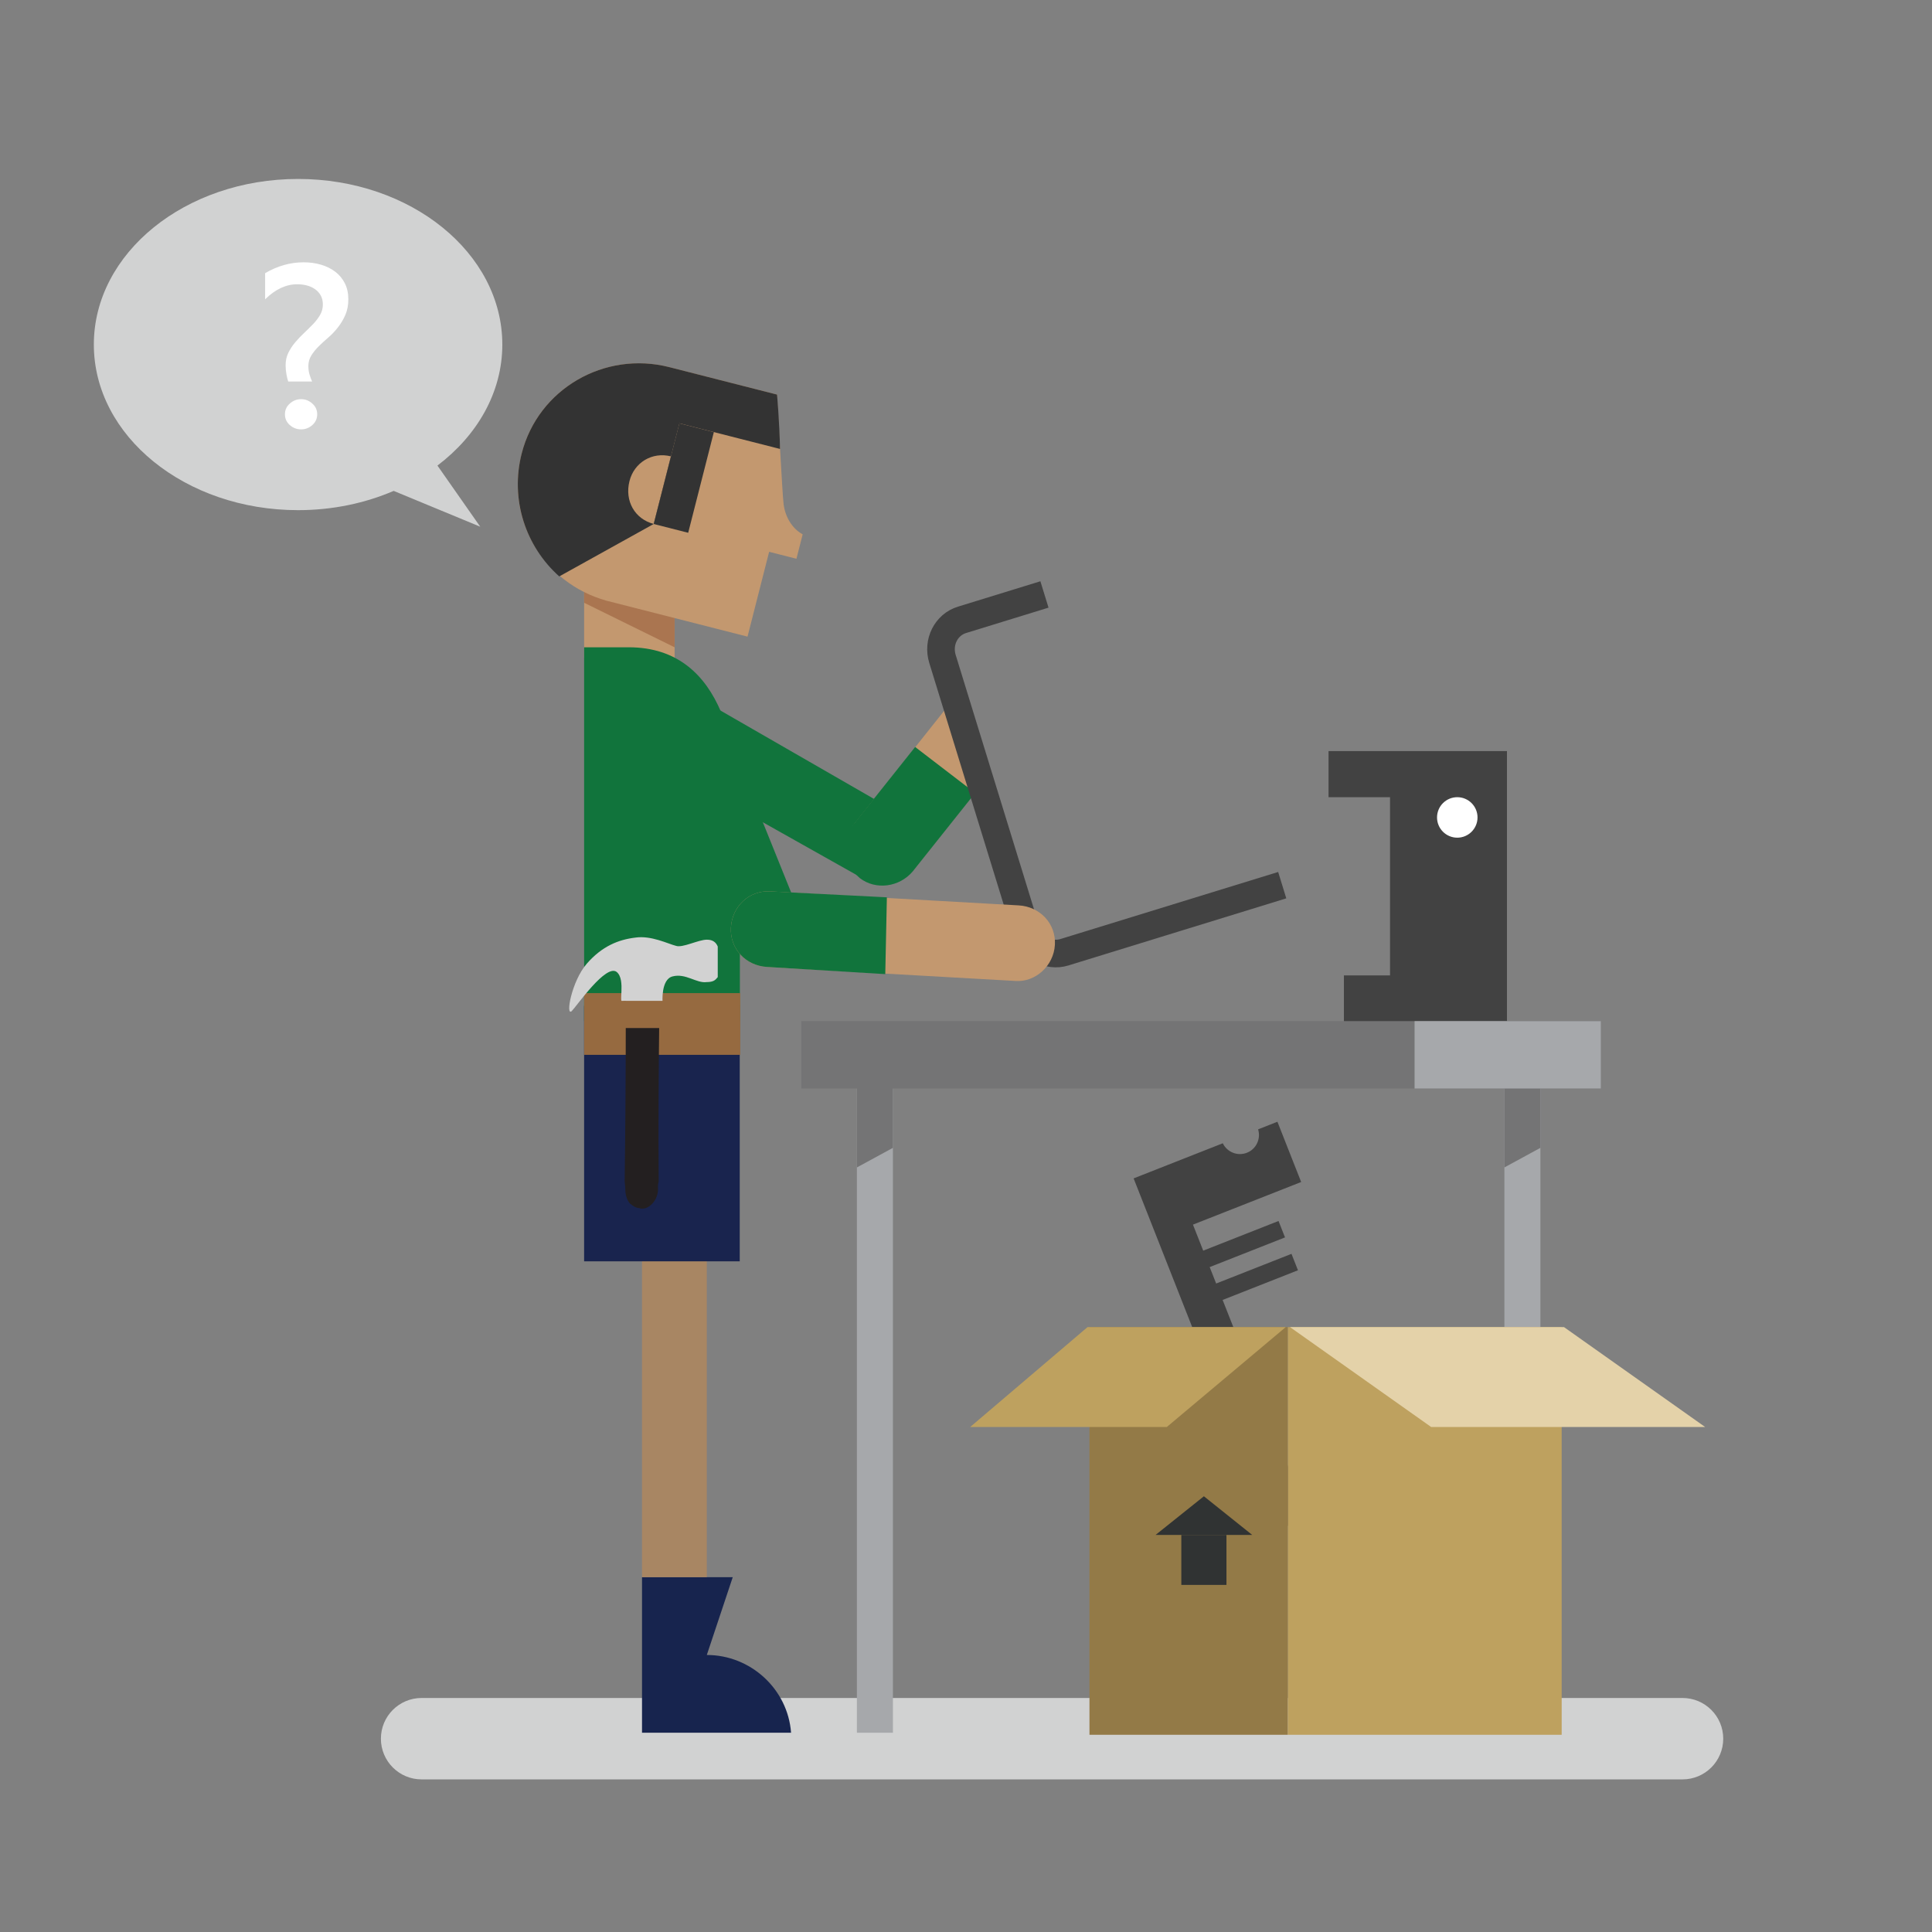 <?xml version="1.0" encoding="utf-8"?>
<!-- Generator: Adobe Illustrator 19.1.0, SVG Export Plug-In . SVG Version: 6.00 Build 0)  -->
<!DOCTYPE svg PUBLIC "-//W3C//DTD SVG 1.1//EN" "http://www.w3.org/Graphics/SVG/1.1/DTD/svg11.dtd">
<svg version="1.1" xmlns="http://www.w3.org/2000/svg" xmlns:xlink="http://www.w3.org/1999/xlink" x="0px" y="0px"
	 viewBox="0 0 350 350" style="enable-background:new 0 0 350 350;" xml:space="preserve">
<rect x="0" y="0" width="350" height="350" fill="#808080" stroke="none"/>
<style type="text/css">
	.st0{fill:#FFFFFF;}
	.st1{fill:#D1D2D2;}
	.st2{fill:none;stroke:#C7C7C7;stroke-miterlimit:10;}
	.st3{fill:none;stroke:#ADADAD;stroke-miterlimit:10;}
	.st4{fill:#0A78CD;stroke:#0A78CD;stroke-miterlimit:10;}
	.st5{fill:#0A78CD;}
	.st6{fill:#F3F3F3;}
	.st7{fill:#767576;}
	.st8{fill:#4D4E4E;}
	.st9{fill:#3A3F4F;}
	.st10{fill:#333333;}
	.st11{fill:#A88763;}
	.st12{fill:#00A59B;}
	.st13{fill:#F79421;}
	.st14{fill:none;stroke:#CCCBCB;stroke-width:1.032;stroke-miterlimit:10;}
	.st15{fill:#B3B2B3;}
	.st16{fill:#70553A;}
	.st17{fill:#D93E26;}
	.st18{fill:#C7C7C7;}
	.st19{fill:#6EC1E8;}
	.st20{fill:#FCB71E;}
	.st21{clip-path:url(#SVGID_2_);}
	.st22{fill:#58595B;}
	.st23{clip-path:url(#SVGID_4_);fill:#2A3281;}
	.st24{clip-path:url(#SVGID_4_);fill:#6DC1E8;}
	.st25{clip-path:url(#SVGID_4_);}
	.st26{clip-path:url(#SVGID_4_);fill:#FFFFFF;}
	.st27{clip-path:url(#SVGID_6_);}
	.st28{fill:none;stroke:#A6A8AB;stroke-width:4;stroke-miterlimit:10;}
	.st29{fill:#A78563;}
	.st30{fill:#17244E;}
	.st31{fill:#836442;}
	.st32{fill:#464646;}
	.st33{clip-path:url(#SVGID_8_);fill:#757575;}
	.st34{clip-path:url(#SVGID_8_);fill:#464646;}
	.st35{clip-path:url(#SVGID_8_);fill:#676868;}
	.st36{clip-path:url(#SVGID_8_);fill:#0872C4;}
	.st37{clip-path:url(#SVGID_8_);}
	.st38{clip-path:url(#SVGID_8_);fill:#FFFFFF;}
	.st39{clip-path:url(#SVGID_10_);fill:#2A3281;}
	.st40{clip-path:url(#SVGID_10_);fill:#909090;}
	.st41{clip-path:url(#SVGID_10_);}
	.st42{clip-path:url(#SVGID_10_);fill:#FFFFFF;}
	.st43{clip-path:url(#SVGID_12_);}
	.st44{fill:#95DBF4;}
	.st45{fill:#6DC1E8;}
	.st46{fill:#A6E4F7;}
	.st47{fill:#937A47;}
	.st48{fill:#737374;}
	.st49{fill-rule:evenodd;clip-rule:evenodd;fill:#515251;}
	.st50{fill:#A0D6F2;}
	.st51{fill:#A88663;}
	.st52{fill-rule:evenodd;clip-rule:evenodd;fill:#A88663;}
	.st53{fill-rule:evenodd;clip-rule:evenodd;fill:none;}
	.st54{clip-path:url(#SVGID_16_);fill-rule:evenodd;clip-rule:evenodd;fill:#221F1F;}
	.st55{fill:#11743C;}
	.st56{fill:#4F5251;}
	.st57{fill:#513B27;}
	.st58{fill:#A08260;}
	.st59{fill:none;stroke:#FFFFFF;stroke-width:0.146;stroke-linecap:round;stroke-linejoin:round;stroke-miterlimit:10;}
	.st60{fill:#563F25;}
	.st61{fill:#C49970;}
	.st62{fill:#2A3281;}
	.st63{fill:#B9131A;}
	.st64{fill:#DB5B26;}
	.st65{fill:#FCB713;}
	.st66{fill:#AB3924;}
	.st67{fill:#909090;}
	.st68{fill:#909090;stroke:#6D6E70;stroke-width:2;stroke-miterlimit:10;}
	.st69{fill:#D0D2D3;}
	.st70{fill:#6D6E70;}
	.st71{fill:#BBBDBF;}
	.st72{fill:#08BBF1;}
	.st73{fill:#71563B;}
	.st74{fill:#757575;}
	.st75{fill:none;}
	.st76{fill:#4BC0BE;}
	.st77{fill:#E3E3E3;}
	.st78{fill:none;stroke:#929497;stroke-width:4;stroke-miterlimit:10;}
	.st79{fill:#E71223;}
	.st80{fill:#F7CD47;}
	.st81{fill:#F5891F;}
	.st82{fill:#A77C4F;}
	.st83{clip-path:url(#SVGID_17_);fill:#A77C4F;}
	.st84{fill:#C3986F;}
	.st85{fill:#6D583F;}
	.st86{fill:#AA7953;}
	.st87{fill:#515050;}
	.st88{fill:#2072B8;}
	.st89{fill:#C6AC87;}
	.st90{fill:#9A7F5D;}
	.st91{fill:#9F7E5A;}
	.st92{fill:#F7EA31;}
	.st93{fill:#442159;}
	.st94{fill:#515251;}
	.st95{fill:#0872C4;}
	.st96{fill:#34A9EA;}
	.st97{fill:#8FD7EF;}
	.st98{fill:#231F20;}
	.st99{fill:none;stroke:#929497;stroke-width:4.582;stroke-linecap:round;stroke-linejoin:round;stroke-miterlimit:10;}
	.st100{fill:#5D5D5D;}
	.st101{fill:#ACACAC;}
	.st102{fill:none;stroke:#5D5D5D;stroke-width:4.582;stroke-miterlimit:10;}
	.st103{fill:#424242;}
	.st104{fill:#B8D432;}
	.st105{fill:none;stroke:#EA2627;stroke-width:12.344;stroke-linecap:round;stroke-miterlimit:1;}
	.st106{fill:#AA7550;}
	.st107{fill:#19244E;}
	.st108{fill:#A6A8AB;}
	.st109{fill:#747475;}
	.st110{fill:#966A40;}
	.st111{clip-path:url(#SVGID_19_);}
	.st112{fill:none;stroke:#424242;stroke-width:5;stroke-miterlimit:10;}
	.st113{fill-rule:evenodd;clip-rule:evenodd;fill:#231F20;}
	.st114{fill-rule:evenodd;clip-rule:evenodd;fill:#D2D2D2;}
	.st115{fill-rule:evenodd;clip-rule:evenodd;fill:#966A40;}
	.st116{clip-path:url(#SVGID_21_);fill:#BEA15F;}
	.st117{clip-path:url(#SVGID_21_);fill:none;}
	.st118{clip-path:url(#SVGID_21_);fill:#937A47;}
	.st119{clip-path:url(#SVGID_21_);fill:#E4D2A9;}
	.st120{clip-path:url(#SVGID_21_);fill:#303333;}
	.st121{fill:none;stroke:#C6AC87;stroke-width:11.097;stroke-linecap:round;stroke-linejoin:round;stroke-miterlimit:10;}
	.st122{fill:none;stroke:#E90D8B;stroke-width:0.971;stroke-miterlimit:1;}
	.st123{fill:#E90D8B;}
	.st124{fill:none;stroke:#FFFFFF;stroke-width:0.242;stroke-linecap:round;stroke-linejoin:round;stroke-miterlimit:1;}
	.st125{fill:#FCB614;}
	.st126{fill:#6D563D;}
	.st127{fill-rule:evenodd;clip-rule:evenodd;fill:#6D563D;}
	.st128{clip-path:url(#SVGID_25_);fill-rule:evenodd;clip-rule:evenodd;fill:#221F1F;}
	.st129{fill:#008171;}
</style>
<g id="Layer_1">
</g>
<g id="Layer_2">
	<g>
		<path class="st1" d="M304.806,322.354H76.377c-4.072,0-7.374-3.302-7.374-7.374s3.302-7.374,7.374-7.374h228.429
			c4.072,0,7.374,3.302,7.374,7.374S308.878,322.354,304.806,322.354z"/>
	</g>
	<path class="st1" d="M79.246,84.341C86.475,78.866,91,71.073,91,62.419c0-16.569-16.565-30-37-30s-37,13.431-37,30s16.565,30,37,30
		c6.259,0,12.151-1.265,17.319-3.489L87,95.419L79.246,84.341z"/>
	<g>
		<path class="st0" d="M52.214,69.113c-0.123-0.342-0.232-0.786-0.328-1.333s-0.144-1.087-0.144-1.62
			c0-0.834,0.167-1.589,0.502-2.267c0.335-0.676,0.752-1.309,1.252-1.896c0.498-0.588,1.038-1.155,1.619-1.702s1.121-1.08,1.621-1.6
			c0.498-0.52,0.915-1.066,1.25-1.641s0.503-1.203,0.503-1.887c0-0.615-0.123-1.151-0.369-1.61c-0.246-0.457-0.585-0.84-1.015-1.148
			c-0.432-0.307-0.924-0.536-1.477-0.687c-0.555-0.15-1.146-0.226-1.774-0.226c-2.037,0-3.979,0.909-5.824,2.728v-4.737
			c2.242-1.313,4.566-1.969,6.973-1.969c1.107,0,2.153,0.144,3.138,0.431s1.846,0.711,2.584,1.271s1.319,1.258,1.743,2.092
			s0.636,1.805,0.636,2.912c0,1.053-0.178,1.989-0.533,2.81s-0.804,1.576-1.344,2.266c-0.54,0.691-1.121,1.303-1.742,1.836
			c-0.623,0.533-1.204,1.066-1.744,1.6s-0.987,1.087-1.343,1.661c-0.355,0.574-0.533,1.21-0.533,1.907
			c0,0.588,0.075,1.121,0.226,1.6s0.301,0.882,0.451,1.21H52.214z M54.552,77.788c-0.779,0-1.47-0.267-2.071-0.8
			c-0.574-0.52-0.861-1.162-0.861-1.928c0-0.779,0.287-1.422,0.861-1.928c0.588-0.547,1.278-0.82,2.071-0.82
			c0.779,0,1.463,0.273,2.051,0.82c0.574,0.506,0.861,1.148,0.861,1.928c0,0.766-0.287,1.408-0.861,1.928
			C56.001,77.522,55.317,77.788,54.552,77.788z"/>
	</g>
	<path class="st103" d="M235.718,214.132l-4.301-10.917l-3.498,1.378c0.526,1.714-0.331,3.57-2.028,4.238
		c-1.696,0.668-3.589-0.104-4.373-1.717l-16.152,6.363l25.217,64.012l26.051-10.263l-3.519-8.932l-19.601,7.722l-12.022-30.517
		l13.646-5.376l-1.173-2.977l-13.646,5.376l-1.173-2.977l13.646-5.376l-1.173-2.977l-13.646,5.376l-1.857-4.714L235.718,214.132z"/>
	<polygon class="st103" points="251.819,144.422 240.678,144.422 240.678,136.066 273,136.066 273,185.06 243.463,185.06 
		243.463,176.704 251.819,176.704 	"/>
	<path class="st30" d="M128.046,299.815L128.046,299.815l4.696-14.089h-16.436v28.177h11.741h15.262
		C142.722,305.979,135.969,299.815,128.046,299.815"/>
	<polygon class="st51" points="116.305,203.542 128.044,218.217 128.044,285.726 116.305,285.726 	"/>
	<polygon class="st104" points="136.724,147.901 143.443,136.345 128.663,128.012 126.513,143.063 	"/>
	<line class="st105" x1="127.051" y1="214.021" x2="127.051" y2="214.021"/>
	<path class="st55" d="M156.553,159.283c3.224,1.882,6.98,0.307,8.171-3.232c1.523-4.524,0.369-7.433-4.62-10.3l-37.354-21.502
		c-3.495-1.882-7.525-0.538-9.406,2.688c-1.881,3.224-0.806,7.525,2.419,9.407L156.553,159.283z"/>
	<g>
		<rect x="105.821" y="105.435" class="st84" width="16.392" height="13.707"/>
		<path class="st55" d="M113.883,117.26c17.737,0,20.155,20.159,20.155,33.06v34.673h-28.217V117.26H113.883z"/>
		<polygon class="st106" points="122.213,108.66 105.822,102.747 105.822,109.198 122.213,117.263 		"/>
		<rect x="105.817" y="182.212" class="st107" width="28.192" height="46.289"/>
	</g>
	<path class="st55" d="M133.172,171.174c1.374,3.594,5.448,4.483,8.839,2.666c3.447-1.847,4.309-4.432,1.428-11.873l-12.379-30.712
		c-1.332-3.33-5.155-5.184-8.751-3.811c-3.595,1.374-5.449,5.197-4.076,8.792L133.172,171.174z"/>
	<path class="st84" d="M94.508,82.165c2.986-11.72,15.01-18.642,26.729-15.656l19.53,4.976c0,0,1.024,18.843,1.152,19.431
		c0.183,2.543,1.541,4.831,3.492,5.883l-1.128,4.428l-4.947-1.261l-3.915,15.367l-25.26-6.436l-0.261-0.066
		C98.246,105.584,91.522,93.885,94.508,82.165"/>
	<path class="st10" d="M118.436,94.918l4.645-18.231l18.228,4.644c-0.108-5.021-0.541-9.846-0.541-9.846l-19.532-4.977
		c-11.718-2.986-23.743,3.936-26.729,15.656c-2.124,8.335,0.705,16.821,6.808,22.26L118.436,94.918z"/>
	<path class="st84" d="M121.555,82.676l-3.119,12.242c-3.386-0.863-5.326-4.13-4.397-7.776
		C114.902,83.755,118.169,81.814,121.555,82.676"/>
	
		<rect x="120.659" y="77.191" transform="matrix(0.969 0.247 -0.247 0.969 25.217 -27.906)" class="st10" width="6.449" height="18.814"/>
	<g>
		<g>
			<rect x="155.235" y="194.372" class="st108" width="6.524" height="119.532"/>
			<polygon class="st109" points="161.759,207.943 161.759,188.852 155.235,188.852 155.235,211.493 			"/>
		</g>
		<g>
			<rect x="272.535" y="194.372" class="st108" width="6.524" height="119.532"/>
			<polygon class="st109" points="279.058,207.943 279.058,188.852 272.534,188.852 272.534,211.493 			"/>
		</g>
		<rect x="145.175" y="184.993" class="st109" width="144.84" height="12.2"/>
		<rect x="256.264" y="184.993" class="st108" width="33.75" height="12.2"/>
	</g>
	<rect x="105.822" y="179.911" class="st110" width="28.283" height="11.182"/>
	<g>
		<defs>
			<polygon id="SVGID_18_" points="171.061,120.543 183.41,160.396 145.115,182.13 138.905,131.761 			"/>
		</defs>
		<clipPath id="SVGID_2_">
			<use xlink:href="#SVGID_18_"  style="overflow:visible;"/>
		</clipPath>
		<g class="st21">
			<path class="st84" d="M165.643,157.418c-2.438,2.904-6.682,3.434-9.535,1.257c-2.904-2.438-3.434-6.683-1.258-9.536
				l27.422-34.502c2.439-2.905,6.683-3.434,9.538-1.257c2.903,2.438,3.432,6.683,1.044,9.849L165.643,157.418z"/>
			<path class="st55" d="M165.785,135.32l-11.273,14.163c-2.191,2.875-1.658,7.152,1.268,9.608c2.874,2.193,7.15,1.659,9.605-1.266
				l11.274-14.163L165.785,135.32z"/>
		</g>
	</g>
	<g>
		<g>
			<path class="st112" d="M232.288,160.355l-39.472,12.157c-2.881,0.887-5.971-0.842-6.901-3.862l-15.178-49.281
				c-0.93-3.02,0.651-6.188,3.533-7.076l14.943-4.602"/>
		</g>
	</g>
	<path class="st84" d="M139.556,161.482c-3.843-0.22-6.924,2.706-7.143,6.547c-0.222,3.842,2.704,6.923,6.547,7.142l45.001,2.539
		c3.576,0.26,6.923-2.707,7.144-6.548c0.22-3.842-2.705-6.923-6.548-7.142L139.556,161.482z"/>
	<path class="st55" d="M160.666,162.558l-21.11-1.077c-3.843-0.219-6.924,2.707-7.144,6.547c-0.222,3.842,2.704,6.924,6.547,7.144
		l21.416,1.3L160.666,162.558z"/>
	<path class="st113" d="M119.43,184.89h-6.065c0.002,9.758-0.071,19.374-0.201,29.115c0.039,0.401,0.077,0.801,0.117,1.2
		c-0.051,1.137,0.3,2.235,0.844,2.83c0.441,0.362,1.049,0.789,1.619,0.814c0.843,0.324,1.773-0.087,2.433-0.798
		c0.66-0.709,1.047-1.715,1.033-2.684c-0.038-0.4-0.013-0.968,0.116-1.304C119.246,204.348,119.313,194.67,119.43,184.89z"/>
	<path class="st114" d="M103.584,183.159c0.956-0.981,6.204-8.595,8.133-7.082c1.762,1.447,0.123,6.211,1.248,5.295
		c0,0,0,0,0.401-0.038c0.002,1.017-0.001,2.024,0,3.038h6.07c0.011-0.941,0.014-1.869,0.027-2.812c0,0,0,0,0.569,0.027
		c0,0-0.327-4.172,1.808-4.699c2.368-0.63,4.338,1.283,6.175,1.027c0.97-0.011,1.435-0.218,1.798-0.657c0,0,0,0,0.214-0.241v-5.548
		c-0.301-0.723-0.857-1.235-1.954-1.236c-1.541-0.015-4.464,1.557-5.642,1.105c-1.412-0.351-4.48-1.917-7.353-1.48
		c-3.041,0.371-6.004,1.543-8.77,4.717C103.54,177.748,102.394,184.242,103.584,183.159z"/>
	<rect x="110.602" y="181.315" class="st115" width="11.823" height="4.924"/>
	<g>
		<defs>
			<rect id="SVGID_20_" x="175.461" y="240.419" width="134.016" height="74.441"/>
		</defs>
		<clipPath id="SVGID_4_">
			<use xlink:href="#SVGID_20_"  style="overflow:visible;"/>
		</clipPath>
		<rect x="233.278" y="240.119" style="clip-path:url(#SVGID_4_);fill:#BEA15F;" width="49.635" height="74.149"/>
		<rect x="233.278" y="240.119" style="clip-path:url(#SVGID_4_);fill:none;" width="49.635" height="74.149"/>
		<rect x="197.366" y="240.119" style="clip-path:url(#SVGID_4_);fill:#937A47;" width="35.912" height="74.149"/>
		<rect x="197.366" y="240.119" style="clip-path:url(#SVGID_4_);fill:none;" width="35.912" height="74.149"/>
		<polygon style="clip-path:url(#SVGID_4_);fill:#BEA15F;" points="211.381,258.511 175.76,258.511 197.366,240.12 233.278,240.12 
					"/>
		<polygon style="clip-path:url(#SVGID_4_);fill:none;" points="211.381,258.511 175.76,258.511 197.366,240.12 233.278,240.12 		
			"/>
		<polygon style="clip-path:url(#SVGID_4_);fill:#E4D2A9;" points="308.899,258.511 259.264,258.511 233.279,240.12 282.913,240.12 
					"/>
		<polygon style="clip-path:url(#SVGID_4_);fill:none;" points="308.899,258.511 259.264,258.511 233.279,240.12 282.913,240.12 		
			"/>
		<rect x="214.008" y="278.07" style="clip-path:url(#SVGID_4_);fill:#303333;" width="8.175" height="9.05"/>
		<rect x="214.008" y="278.07" style="clip-path:url(#SVGID_4_);fill:none;" width="8.175" height="9.05"/>
		<polygon style="clip-path:url(#SVGID_4_);fill:#303333;" points="226.855,278.07 209.337,278.07 218.095,271.063 		"/>
		<polygon style="clip-path:url(#SVGID_4_);fill:none;" points="226.855,278.07 209.337,278.07 218.095,271.063 		"/>
	</g>
	<circle class="st0" cx="264" cy="148.086" r="3.667"/>
</g>
</svg>
